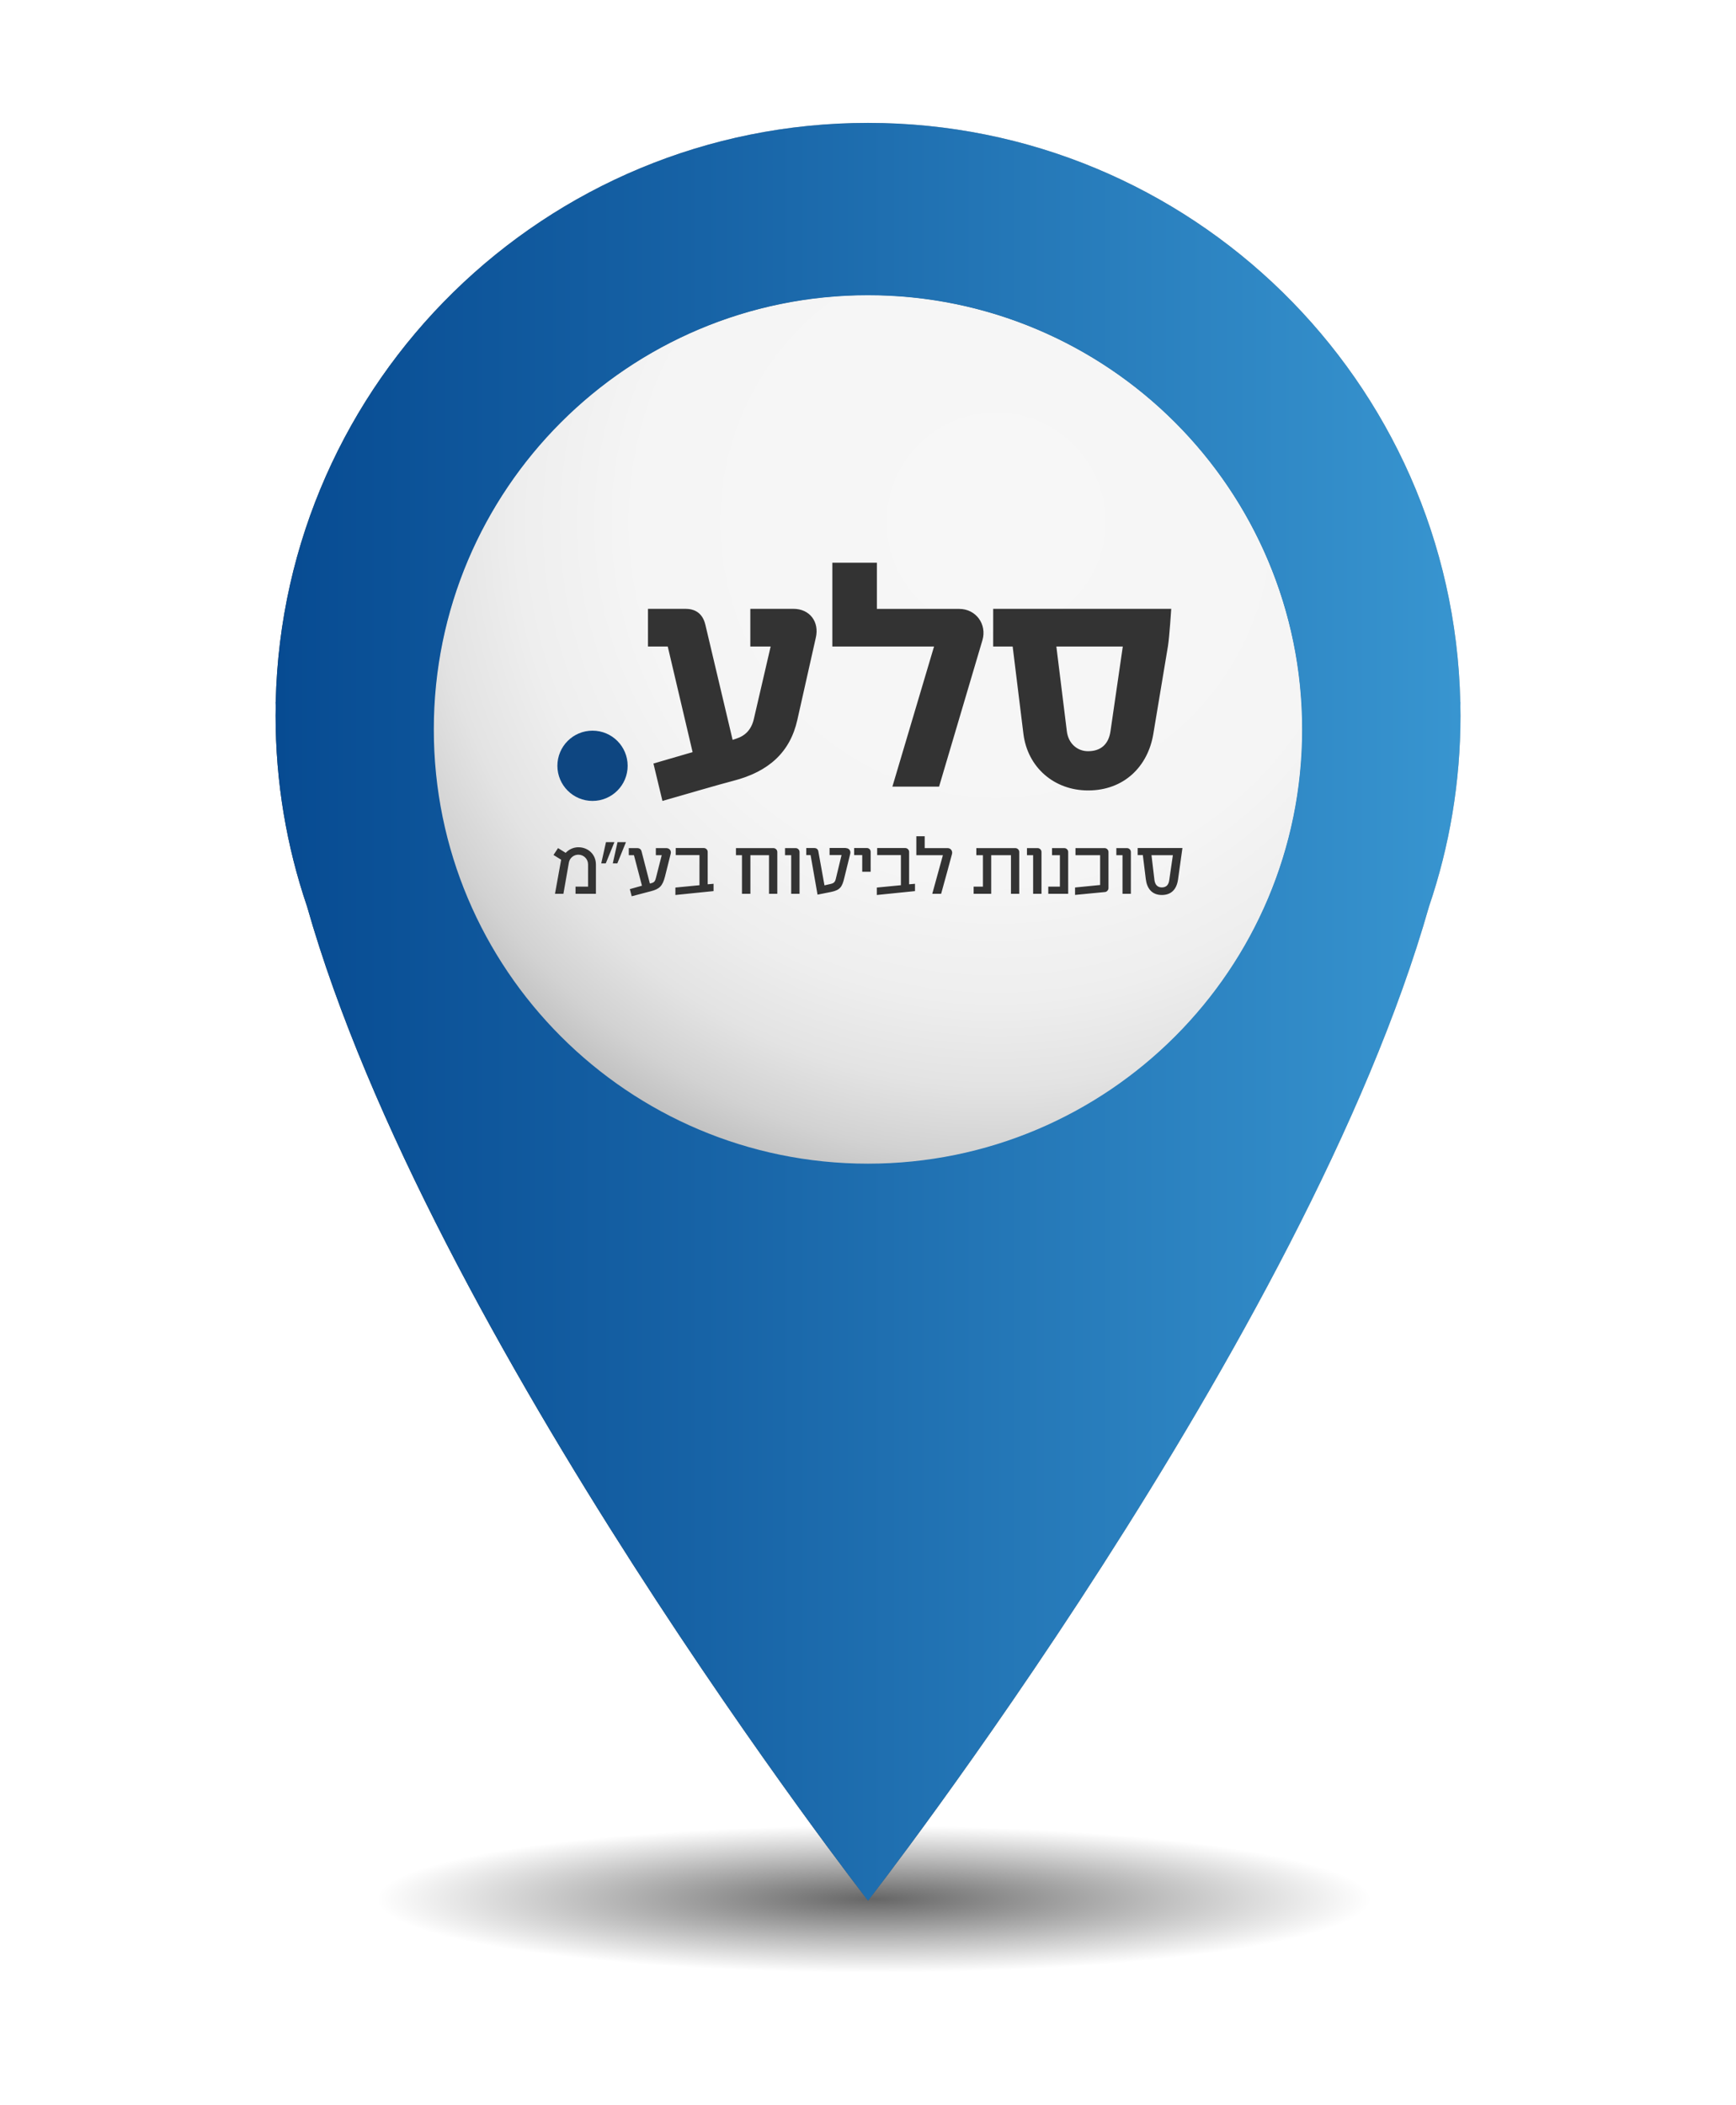 <?xml version="1.0" encoding="utf-8"?>
<!-- Generator: Adobe Illustrator 27.1.0, SVG Export Plug-In . SVG Version: 6.00 Build 0)  -->
<svg version="1.1" id="Layer_1" xmlns="http://www.w3.org/2000/svg" xmlns:xlink="http://www.w3.org/1999/xlink" x="0px" y="0px"
	 viewBox="0 0 245.11 297.19" style="enable-background:new 0 0 245.11 297.19;" xml:space="preserve">
<style type="text/css">
	.st0{fill:url(#SVGID_00000085239615765238642140000015574549474616136870_);}
	.st1{fill:#F1F5F8;}
	.st2{opacity:0.52;}
	.st3{fill:#FFFFFF;}
	.st4{opacity:0.58;fill:#F3F4F5;}
	.st5{display:none;}
	.st6{display:inline;}
	.st7{fill:#333333;}
	.st8{fill:#0E4681;}
	.st9{fill:url(#SVGID_00000019637965109056363680000004910319603438824120_);}
	.st10{fill:url(#SVGID_00000066495151456847219600000004044264866379937696_);}
	.st11{fill-rule:evenodd;clip-rule:evenodd;fill:#FFFFFF;}
	.st12{fill:#41474F;}
	.st13{fill:#036AAA;}
	.st14{fill-rule:evenodd;clip-rule:evenodd;fill:#41474F;}
	.st15{fill-rule:evenodd;clip-rule:evenodd;fill:#036AAA;}
	.st16{fill:#050505;}
	.st17{opacity:0.2;fill:#1B558A;}
	
		.st18{clip-path:url(#SVGID_00000002360113643581389960000007128078768493343386_);fill:url(#SVGID_00000037654676358717321380000012434114546915358905_);}
	.st19{fill:none;stroke:#318DCC;stroke-width:4;stroke-miterlimit:10;}
	.st20{clip-path:url(#SVGID_00000101100154529730121190000012237474382317556393_);}
	.st21{fill:none;stroke:#28404F;stroke-width:2;stroke-miterlimit:10;}
	.st22{fill:#38434B;}
	.st23{fill:#318DCC;}
	.st24{fill:url(#SVGID_00000068650917210540958920000015154802539162242731_);}
	.st25{fill:none;}
	.st26{opacity:0.6;fill:url(#SVGID_00000068677064704538800940000003093678442286571945_);}
	.st27{fill:url(#SVGID_00000010307756694917614620000013193745153169488294_);}
	.st28{fill:url(#SVGID_00000154395184931120391120000015851279689004554384_);}
	.st29{opacity:0.4;fill:url(#SVGID_00000072971022406590996400000001488849005940456854_);}
	.st30{fill:url(#SVGID_00000063630881373511902810000000970317767173535883_);}
	.st31{fill:url(#SVGID_00000115490421889180656460000006506433482968501656_);}
	.st32{opacity:0.6;fill:url(#SVGID_00000051344525458461439610000010298073954785924279_);}
	.st33{fill:url(#SVGID_00000036948347551232450550000016302522864540715708_);}
	.st34{fill:url(#SVGID_00000145737476384481825210000010470520906457400237_);}
	.st35{opacity:0.4;fill:url(#SVGID_00000112604621737826575850000008237156818749773712_);}
	.st36{fill:url(#SVGID_00000001650071559479294230000004528545535518554040_);}
	.st37{fill:url(#SVGID_00000062899102436856575300000002583226588336439179_);}
	.st38{opacity:0.6;fill:url(#SVGID_00000122711709549049119270000006899340339740534144_);}
	.st39{fill:url(#SVGID_00000026147934248156371470000003763255003397922710_);}
	.st40{fill:url(#SVGID_00000106844370164459140690000018328638912428423836_);}
	.st41{opacity:0.4;fill:url(#SVGID_00000143593412573604323540000009738577853737354660_);}
	.st42{fill:url(#SVGID_00000069362488265767366730000006192023087639686795_);}
	.st43{fill:url(#SVGID_00000116933246125761415150000001435362004337781934_);}
	.st44{opacity:0.6;fill:url(#SVGID_00000013876548863099666980000015842577749054923448_);}
	.st45{fill:url(#SVGID_00000035502535024130635230000001859007523103405247_);}
	.st46{fill:url(#SVGID_00000146464369146906368700000007434978919608904880_);}
	.st47{opacity:0.4;fill:url(#SVGID_00000080889916322789257320000003441711642375714985_);}
	.st48{fill:url(#SVGID_00000015322378631013381540000003713457711683405718_);}
	.st49{fill:url(#SVGID_00000116208098055999755020000014866256277735122566_);}
	.st50{opacity:0.6;fill:url(#SVGID_00000037675962611087998330000015590081944281447057_);}
	.st51{fill:url(#SVGID_00000174569551426847357090000008398403054633354113_);}
	.st52{fill:url(#SVGID_00000062909361037076532530000007437028630597663128_);}
	.st53{opacity:0.4;fill:url(#SVGID_00000075850122314067764730000002291158679654051482_);}
	.st54{fill:url(#SVGID_00000064325937740031708010000007493508228133878148_);}
	.st55{fill:url(#SVGID_00000137100719990928598530000005125330136056405417_);}
	.st56{opacity:0.6;fill:url(#SVGID_00000008843145117261046060000008908871700797805734_);}
	.st57{fill:url(#SVGID_00000116934294453168295530000001179491131275749303_);}
	.st58{fill:url(#SVGID_00000039132696352584520950000012498197633154971057_);}
	.st59{opacity:0.4;fill:url(#SVGID_00000138568328324537858160000005946112104271069828_);}
	.st60{fill:url(#SVGID_00000054258756505066750610000011771734118809814194_);}
	.st61{fill:url(#SVGID_00000042736905918798063920000013761823049403845254_);}
	.st62{fill:none;stroke:#38434B;stroke-miterlimit:10;}
	.st63{fill:url(#SVGID_00000155858249121785766820000017773567592577942439_);}
	.st64{fill:url(#SVGID_00000146465949895931607230000002617705468582449322_);}
	.st65{fill:url(#SVGID_00000160893488611353363080000017013289553465445508_);}
	.st66{fill:url(#SVGID_00000074426094831969594650000014689133347470260656_);}
	
		.st67{clip-path:url(#SVGID_00000092438990142046469970000005736097412125252266_);fill:url(#SVGID_00000097475518997793802960000008255320234125133238_);}
	.st68{fill:url(#SVGID_00000143576378832859254970000004950311396250331838_);}
	.st69{fill:url(#SVGID_00000054950644345681136960000015098900428712655787_);}
	.st70{fill:url(#SVGID_00000154385974333723546320000017766073451108967552_);}
	.st71{fill:url(#SVGID_00000145035389897053316890000018306392980552684687_);}
	.st72{fill:url(#SVGID_00000063633290632885964390000006918981342060936339_);}
	.st73{fill:url(#SVGID_00000133502443021151334140000010771853604852382611_);}
	.st74{fill:url(#SVGID_00000049189493221758320930000011423752618867666598_);}
	.st75{fill:url(#SVGID_00000013166521335957635870000012616223443899316873_);}
	.st76{fill:url(#SVGID_00000164513948359295758630000011686748859075220124_);}
	.st77{fill:url(#SVGID_00000057128924372715222800000018185658571298185645_);}
	.st78{fill:url(#SVGID_00000125588902085126413460000007668276044525510583_);}
	.st79{fill:url(#SVGID_00000096781115082057943580000000423775310590771100_);}
	.st80{fill:url(#SVGID_00000039828707360625703830000002210188401441623451_);}
	.st81{fill:url(#SVGID_00000108275803083308244500000005602329878800400787_);}
	.st82{fill:url(#SVGID_00000150065134104914152390000008124528022911209868_);}
</style>
<g>
	
		<radialGradient id="SVGID_00000124156407881184650930000009262401065151515270_" cx="-1649.768" cy="-634.856" r="103.813" gradientTransform="matrix(0.676 0 0 0.1 1238.621 331.592)" gradientUnits="userSpaceOnUse">
		<stop  offset="0" style="stop-color:#000000"/>
		<stop  offset="0.138" style="stop-color:#000000;stop-opacity:0.862"/>
		<stop  offset="1" style="stop-color:#000000;stop-opacity:0"/>
	</radialGradient>
	
		<ellipse style="opacity:0.6;fill:url(#SVGID_00000124156407881184650930000009262401065151515270_);" cx="122.55" cy="268.11" rx="72.07" ry="11.74"/>
	
		<linearGradient id="SVGID_00000153667439901677201480000006827257508970997921_" gradientUnits="userSpaceOnUse" x1="52.468" y1="167.951" x2="155.752" y2="126.034">
		<stop  offset="0.015" style="stop-color:#303030"/>
		<stop  offset="0.089" style="stop-color:#3B3B3B"/>
		<stop  offset="0.513" style="stop-color:#727272"/>
		<stop  offset="0.829" style="stop-color:#949494"/>
		<stop  offset="1" style="stop-color:#A1A1A1"/>
	</linearGradient>
	<path style="fill:url(#SVGID_00000153667439901677201480000006827257508970997921_);" d="M206.2,99.1l-0.02,0
		c-1.01-45.32-38.06-81.75-83.63-81.75S39.94,53.78,38.93,99.1l-0.02,0c0,0.22,0.01,0.44,0.02,0.66c-0.01,0.42-0.02,0.83-0.02,1.25
		c0,9.43,1.56,18.49,4.44,26.95c17.28,60.84,79.21,140.37,79.21,140.37s61.93-79.53,79.21-140.37c2.88-8.46,4.44-17.52,4.44-26.95
		c0-0.42-0.01-0.83-0.02-1.25C206.19,99.53,206.2,99.31,206.2,99.1z M122.55,164.28c-33.85,0-61.3-27.44-61.3-61.3
		s27.44-61.3,61.3-61.3s61.3,27.44,61.3,61.3S156.41,164.28,122.55,164.28z"/>
	
		<linearGradient id="SVGID_00000152943471532369116330000011079457769802507395_" gradientUnits="userSpaceOnUse" x1="50.115" y1="184.51" x2="169.088" y2="50.613">
		<stop  offset="0.29" style="stop-color:#D1D1D1"/>
		<stop  offset="0.672" style="stop-color:#787878"/>
		<stop  offset="1" style="stop-color:#292929"/>
	</linearGradient>
	<circle style="fill:url(#SVGID_00000152943471532369116330000011079457769802507395_);" cx="122.55" cy="102.99" r="67.63"/>
	
		<radialGradient id="SVGID_00000141439954894457238060000009086376441015028395_" cx="115.821" cy="131.772" r="47.47" gradientTransform="matrix(1 0 0 3.337 0 -307.995)" gradientUnits="userSpaceOnUse">
		<stop  offset="0" style="stop-color:#FFFFFF"/>
		<stop  offset="1" style="stop-color:#FFFFFF;stop-opacity:0"/>
	</radialGradient>
	<path style="opacity:0.4;fill:url(#SVGID_00000141439954894457238060000009086376441015028395_);" d="M206.2,99.1l-0.02,0
		c-1.01-45.32-38.06-81.75-83.63-81.75S39.94,53.78,38.93,99.1l-0.02,0c0,0.22,0.01,0.44,0.02,0.66c-0.01,0.42-0.02,0.83-0.02,1.25
		c0,9.43,1.56,18.49,4.44,26.95c17.28,60.84,79.21,140.37,79.21,140.37s61.93-79.53,79.21-140.37c2.88-8.46,4.44-17.52,4.44-26.95
		c0-0.42-0.01-0.83-0.02-1.25C206.19,99.53,206.2,99.31,206.2,99.1z M122.55,164.28c-33.85,0-61.3-27.44-61.3-61.3
		s27.44-61.3,61.3-61.3s61.3,27.44,61.3,61.3S156.41,164.28,122.55,164.28z"/>
	
		<radialGradient id="SVGID_00000152262027565006939850000014471004637381432719_" cx="140.63" cy="73.69" r="116.438" gradientUnits="userSpaceOnUse">
		<stop  offset="0.032" style="stop-color:#F7F7F7"/>
		<stop  offset="0.435" style="stop-color:#F5F5F5"/>
		<stop  offset="0.581" style="stop-color:#EEEEEE"/>
		<stop  offset="0.684" style="stop-color:#E3E3E3"/>
		<stop  offset="0.768" style="stop-color:#D2D2D2"/>
		<stop  offset="0.84" style="stop-color:#BCBCBC"/>
		<stop  offset="0.902" style="stop-color:#A1A1A1"/>
		<stop  offset="0.959" style="stop-color:#828282"/>
		<stop  offset="0.961" style="stop-color:#808080"/>
	</radialGradient>
	<circle style="fill:url(#SVGID_00000152262027565006939850000014471004637381432719_);" cx="122.55" cy="102.99" r="61.34"/>
	
		<linearGradient id="SVGID_00000140704882381008458190000003720267401899017104_" gradientUnits="userSpaceOnUse" x1="38.903" y1="142.833" x2="206.204" y2="142.833">
		<stop  offset="0" style="stop-color:#074B92"/>
		<stop  offset="0.362" style="stop-color:#1763A6"/>
		<stop  offset="1" style="stop-color:#3895D0"/>
	</linearGradient>
	<path style="fill:url(#SVGID_00000140704882381008458190000003720267401899017104_);" d="M206.2,99.1l-0.02,0
		c-1.01-45.32-38.06-81.75-83.63-81.75S39.94,53.78,38.93,99.1l-0.02,0c0,0.22,0.01,0.44,0.02,0.66c-0.01,0.42-0.02,0.83-0.02,1.25
		c0,9.43,1.56,18.49,4.44,26.95c17.28,60.84,79.21,140.37,79.21,140.37s61.93-79.53,79.21-140.37c2.88-8.46,4.44-17.52,4.44-26.95
		c0-0.42-0.01-0.83-0.02-1.25C206.19,99.53,206.2,99.31,206.2,99.1z M122.55,164.28c-33.85,0-61.3-27.44-61.3-61.3
		s27.44-61.3,61.3-61.3s61.3,27.44,61.3,61.3S156.41,164.28,122.55,164.28z"/>
	<g>
		<path class="st7" d="M79.87,120.4c0.45-0.48,1.09-0.79,1.79-0.79c1.37,0,2.48,1,2.48,2.44v4.13h-2.88v-1.01h1.77v-3.14
			c0-0.76-0.61-1.37-1.37-1.37c-0.67,0-1.23,0.48-1.34,1.12l-0.77,4.4h-1.19l0.87-4.81l-1.08-0.67l0.64-0.97L79.87,120.4z
			 M85.53,121.89h-0.64l0.67-3h1.19L85.53,121.89z M87.16,121.89h-0.64l0.67-3h1.19L87.16,121.89z M94.07,119.73
			c0.46,0,0.74,0.38,0.63,0.79l-0.81,3.23c-0.34,1.33-0.78,1.76-2,2.07c-0.41,0.11-1.93,0.5-2.7,0.71l-0.26-1.01l1.71-0.48
			l-1.13-4.31h-0.73v-1h1.18c0.31,0,0.54,0.14,0.62,0.45l1.18,4.56l0.27-0.08c0.41-0.12,0.48-0.34,0.6-0.79l0.8-3.14H92.6v-1H94.07z
			 M95.36,126.35v-1.05l3.4-0.33v-4.25h-3.35v-1h3.96c0.3,0,0.55,0.25,0.55,0.55v4.57l0.83-0.07v1.03L95.36,126.35z M109.19,119.73
			c0.31,0,0.56,0.25,0.56,0.55v5.9h-1.17v-5.45h-2.63v5.45h-1.19v-5.45h-0.85v-1h5.3H109.19z M111.71,126.18v-5.45h-0.87v-1h1.5
			c0.3,0,0.55,0.25,0.55,0.55v5.9H111.71z M119.42,119.73c0.46,0,0.73,0.38,0.63,0.79l-0.85,3.45c-0.29,1.22-0.58,1.69-1.86,1.95
			l-1.91,0.38l-0.98-5.58h-0.61v-1h1.12c0.31,0,0.52,0.15,0.58,0.45l0.87,4.82l0.87-0.2c0.47-0.11,0.62-0.28,0.73-0.72l0.81-3.36
			h-1.69v-1H119.42z M121.74,123.08v-2.36h-1.14v-1h1.81c0.29,0,0.52,0.24,0.52,0.53v2.82H121.74z M123.8,126.35v-1.05l3.4-0.33
			v-4.25h-3.35v-1h3.96c0.3,0,0.55,0.25,0.55,0.55v4.57l0.83-0.07v1.03L123.8,126.35z M133.79,119.73c0.37,0,0.65,0.28,0.65,0.65
			c0,0.09-0.02,0.16-0.04,0.24c0,0-1.17,4.36-1.52,5.56h-1.25l1.5-5.45h-3.75v-2.67h1.18v1.67H133.79z M142.74,126.18v-5.45h-2.79
			v5.45h-2.48v-1.01h1.31v-4.44h-0.93v-1h5.5c0.31,0,0.56,0.25,0.56,0.55v5.9H142.74z M145.87,126.18v-5.45H145v-1h1.5
			c0.3,0,0.55,0.25,0.55,0.55v5.9H145.87z M148.01,126.18v-1.01h1.64v-4.44h-1.11v-1h1.73c0.3,0,0.55,0.25,0.55,0.55v5.9H148.01z
			 M155.34,120.73h-3.49v-1h4.11c0.3,0,0.55,0.25,0.55,0.55v5.1c0,0.23-0.2,0.52-0.48,0.55l-4.24,0.41v-1.05l3.54-0.35V120.73z
			 M158.49,126.18v-5.45h-0.87v-1h1.5c0.3,0,0.55,0.25,0.55,0.55v5.9H158.49z M166.33,124.16c-0.21,1.46-1.01,2.19-2.29,2.19
			c-1.39,0-2.1-0.92-2.26-2.23l-0.42-3.4h-0.73v-1h6.32L166.33,124.16z M163,124.24c0.08,0.63,0.41,1.04,1.04,1.04
			c0.66,0,0.97-0.4,1.05-1.04l0.51-3.51h-3.02L163,124.24z"/>
		<path class="st7" d="M164.91,91.19c0.21-1.31,0.46-5.24,0.46-5.24h-25.14v5.32h2.75l1.52,12.34c0.59,4.73,4.35,7.98,9.13,7.98
			c5.07,0,8.45-3.38,9.21-7.98L164.91,91.19z M150.63,103.23l-1.48-11.96h9.38l-1.73,11.91c-0.25,1.86-1.35,2.87-3.17,2.87
			C152.15,106.06,150.84,105,150.63,103.23 M123.81,85.95v-6.51h-6.29v11.83h14.36L126,111.05h6.59l6.13-20.7
			c0.63-2.2-0.89-4.39-3.3-4.39H123.81z M115.19,90.01c0.51-2.2-0.84-4.06-3.17-4.06h-6.08v5.32h2.87l-2.37,10.22
			c-0.34,1.48-1.18,2.37-2.49,2.79l-0.51,0.17L99.6,88.23c-0.42-1.82-1.65-2.28-2.83-2.28h-5.28v5.32h2.79l3.51,14.91l-5.53,1.61
			l1.27,5.28c2.07-0.59,8.45-2.45,9.97-2.83c5.11-1.31,8.07-4.1,9.08-8.62L115.19,90.01z"/>
		<path class="st8" d="M83.66,113.07c2.74,0,4.96-2.22,4.96-4.96c0-2.74-2.22-4.96-4.96-4.96c-2.74,0-4.96,2.22-4.96,4.96
			C78.7,110.85,80.92,113.07,83.66,113.07"/>
	</g>
</g>
</svg>
